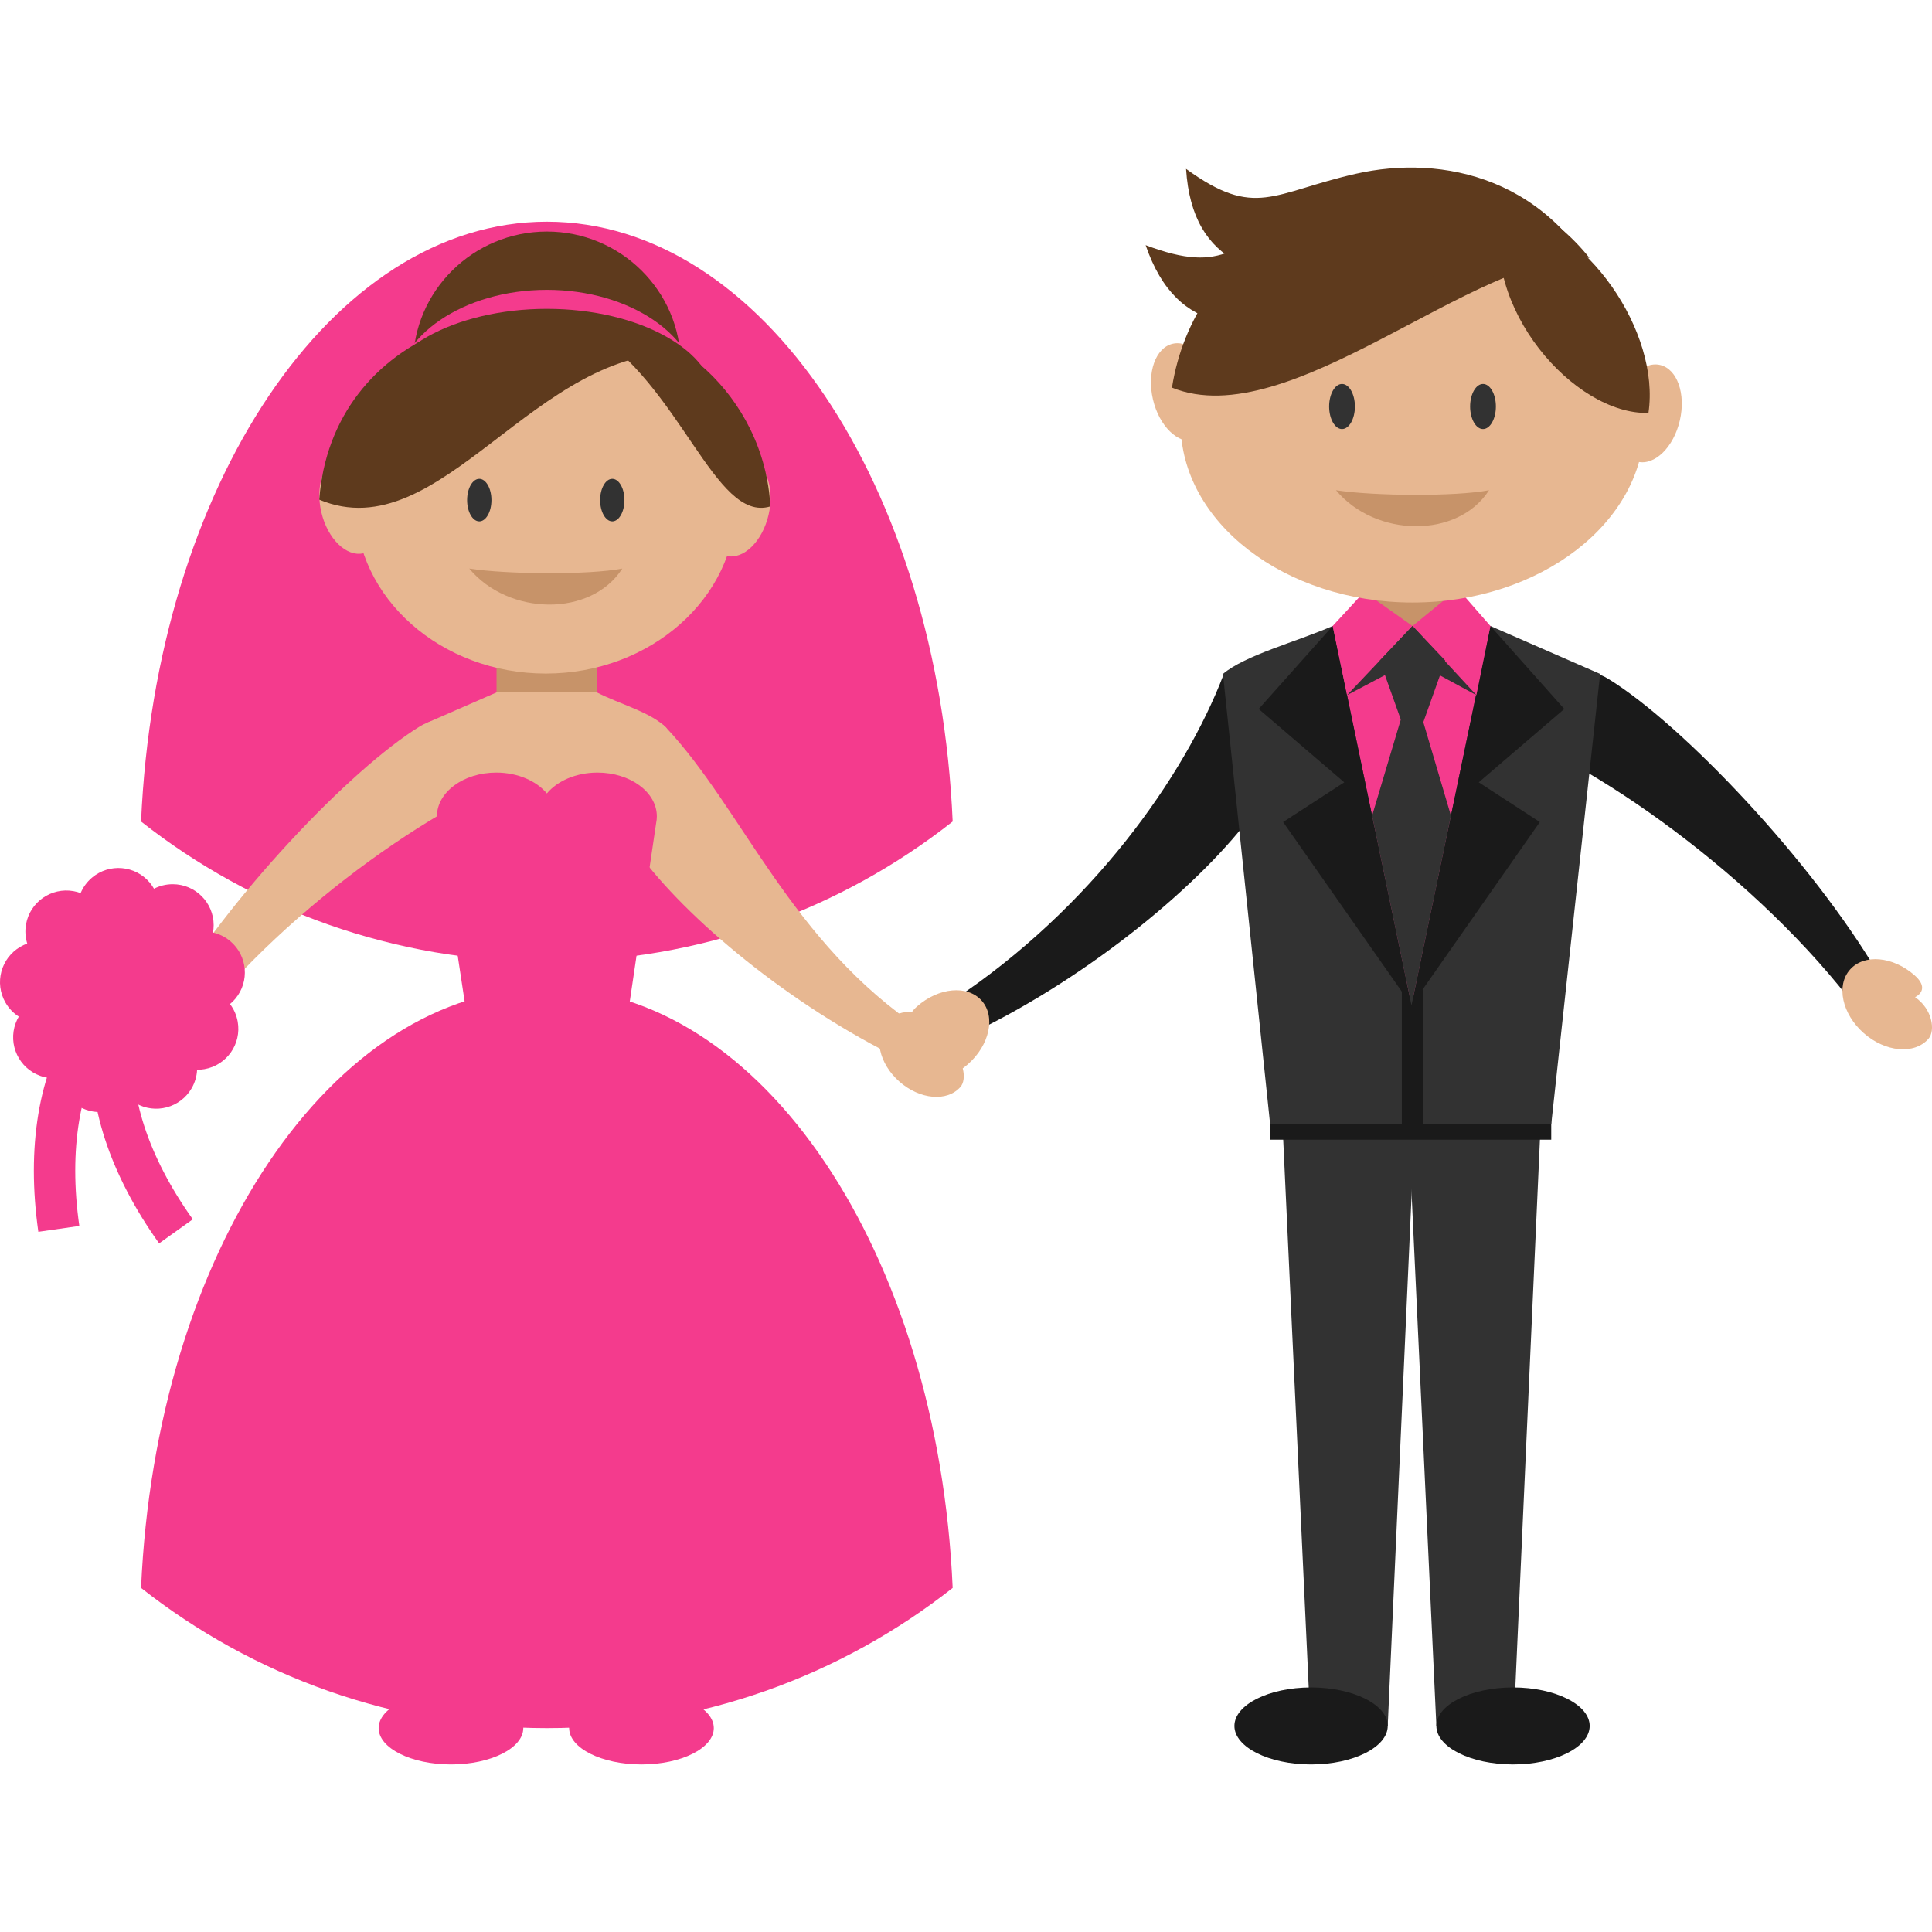 <!DOCTYPE svg PUBLIC "-//W3C//DTD SVG 1.1//EN" "http://www.w3.org/Graphics/SVG/1.1/DTD/svg11.dtd">
<!-- Uploaded to: SVG Repo, www.svgrepo.com, Transformed by: SVG Repo Mixer Tools -->
<svg version="1.1" id="Capa_1" xmlns="http://www.w3.org/2000/svg" xmlns:xlink="http://www.w3.org/1999/xlink" viewBox="0 0 224.053 224.053" xml:space="preserve" width="800px" height="800px" fill="#000000">
<g id="SVGRepo_bgCarrier" stroke-width="0"/>
<g id="SVGRepo_tracerCarrier" stroke-linecap="round" stroke-linejoin="round"/>
<g id="SVGRepo_iconCarrier"> <g> <g> <ellipse transform="matrix(0.226 -0.974 0.974 0.226 101.371 223.315)" style="fill-rule:evenodd;clip-rule:evenodd;fill:#E7B791;" cx="191.17" cy="47.887" rx="5.761" ry="3.686"/> <ellipse transform="matrix(-0.226 -0.974 0.974 -0.226 124.051 189.525)" style="fill-rule:evenodd;clip-rule:evenodd;fill:#E7B791;" cx="137.343" cy="45.465" rx="5.761" ry="3.686"/> <path style="fill-rule:evenodd;clip-rule:evenodd;fill:#1A1A1A;" d="M141.877,78.294c-4.52,11.761-15.271,27.032-31.371,37.719 l2.536,3.65c13.698-6.672,26.434-17.317,32.377-25.461C148.477,90.012,146.075,80.336,141.877,78.294z"/> <path style="fill-rule:evenodd;clip-rule:evenodd;fill:#1A1A1A;" d="M170.935,83.512c12.081,3.577,31.555,17.058,43.48,32.264 l3.438-2.816c-7.732-13.128-22.751-28.954-31.339-34.235C182.096,76.007,172.64,79.166,170.935,83.512z"/> <g> <path style="fill-rule:evenodd;clip-rule:evenodd;fill:#323232;" d="M166.575,200.157c-1.122-24.092-2.243-48.186-3.365-72.278 c5.189,0,10.38,0,15.568,0c-1.082,24.092-2.165,48.186-3.247,72.278C172.545,200.157,169.56,200.157,166.575,200.157z"/> <path style="fill-rule:evenodd;clip-rule:evenodd;fill:#323232;" d="M151.979,200.157c-1.122-24.092-2.242-48.186-3.365-72.278 c5.189,0,10.38,0,15.569,0c-1.082,24.092-2.166,48.186-3.248,72.278C157.951,200.157,154.964,200.157,151.979,200.157z"/> </g> <rect x="147.298" y="128.79" style="fill-rule:evenodd;clip-rule:evenodd;fill:#1A1A1A;" width="32.598" height="3.379"/> <path style="fill-rule:evenodd;clip-rule:evenodd;fill:#323232;" d="M179.896,130.386l5.669-52.231l-12.723-5.559H154.55 c-4.241,1.853-10.14,3.375-12.723,5.559l5.471,52.231H179.896z"/> <polygon style="fill-rule:evenodd;clip-rule:evenodd;fill:#f43b8d;" points="154.55,72.596 163.69,116.598 172.842,72.596 "/> <g> <polygon style="fill-rule:evenodd;clip-rule:evenodd;fill:#1A1A1A;" points="154.55,72.596 145.97,82.221 155.892,90.726 148.804,95.333 163.69,116.598 "/> <polygon style="fill-rule:evenodd;clip-rule:evenodd;fill:#1A1A1A;" points="172.842,72.596 181.41,82.221 171.487,90.726 178.575,95.333 163.69,116.598 "/> </g> <polygon style="fill-rule:evenodd;clip-rule:evenodd;fill:#1A1A1A;" points="162.569,130.386 165.049,130.386 165.049,114.655 163.69,115.945 162.569,114.882 "/> <rect x="157.993" y="59.004" style="fill-rule:evenodd;clip-rule:evenodd;fill:#C79369;" width="11.633" height="16.417"/> <polygon style="fill-rule:evenodd;clip-rule:evenodd;fill:#f43b8d;" points="154.55,72.596 158.205,68.634 163.809,72.596 156.218,80.613 "/> <polygon style="fill-rule:evenodd;clip-rule:evenodd;fill:#f43b8d;" points="172.842,72.596 169.077,68.285 163.809,72.596 171.215,80.613 "/> <polygon style="fill-rule:evenodd;clip-rule:evenodd;fill:#323232;" points="156.218,80.613 163.809,76.605 171.215,80.613 163.809,72.596 "/> <polygon style="fill-rule:evenodd;clip-rule:evenodd;fill:#323232;" points="163.809,72.596 160.014,76.605 163.809,87.265 167.605,76.605 "/> <polygon style="fill-rule:evenodd;clip-rule:evenodd;fill:#323232;" points="162.45,83.447 164.973,83.447 168.266,94.597 163.69,116.598 159.121,94.597 "/> <path style="fill-rule:evenodd;clip-rule:evenodd;fill:#1A1A1A;" d="M152.045,204.621c4.896,0,8.89-2.005,8.89-4.465 c0-2.46-3.993-4.465-8.89-4.465c-4.896,0-8.89,2.005-8.89,4.465C143.156,202.616,147.15,204.621,152.045,204.621z"/> <path style="fill-rule:evenodd;clip-rule:evenodd;fill:#1A1A1A;" d="M175.464,204.621c4.896,0,8.89-2.005,8.89-4.465 c0-2.46-3.993-4.465-8.89-4.465c-4.897,0-8.89,2.005-8.89,4.465C166.575,202.616,170.568,204.621,175.464,204.621z"/> <path style="fill-rule:evenodd;clip-rule:evenodd;fill:#E7B791;" d="M222.044,113.113c1.222,1.078,1.065,1.986,0.048,2.529 c1.999,1.354,2.384,3.882,1.546,4.832c-1.632,1.849-4.99,1.55-7.502-0.666c-2.513-2.217-3.226-5.513-1.595-7.361 C216.172,110.597,219.532,110.895,222.044,113.113z"/> <path style="fill-rule:evenodd;clip-rule:evenodd;fill:#E7B791;" d="M106.347,116.717c-1.222,1.078-1.065,1.986-0.048,2.529 c-1.998,1.354-2.384,3.882-1.545,4.832c1.631,1.849,4.99,1.55,7.502-0.667c2.512-2.217,3.225-5.513,1.594-7.361 C112.217,114.201,108.858,114.499,106.347,116.717z"/> <path style="fill-rule:evenodd;clip-rule:evenodd;fill:#E7B791;" d="M163.809,69.873c14.811,0,26.891-9.311,26.891-20.728 c0-11.416-12.08-20.727-26.891-20.727c-14.811,0-26.89,9.312-26.89,20.727C136.919,60.562,148.999,69.873,163.809,69.873z"/> <g> <path style="fill-rule:evenodd;clip-rule:evenodd;fill:#323232;" d="M155.634,49.758c0.823,0,1.494-1.175,1.494-2.615 c0-1.44-0.671-2.615-1.494-2.615c-0.823,0-1.494,1.175-1.494,2.615C154.14,48.583,154.811,49.758,155.634,49.758z"/> <path style="fill-rule:evenodd;clip-rule:evenodd;fill:#323232;" d="M171.983,49.758c0.823,0,1.494-1.175,1.494-2.615 c0-1.44-0.671-2.615-1.494-2.615c-0.822,0-1.494,1.175-1.494,2.615C170.489,48.583,171.161,49.758,171.983,49.758z"/> </g> <path style="fill-rule:evenodd;clip-rule:evenodd;fill:#5E3A1D;" d="M184.324,29.901c-13.328-0.55-34.774,20.587-48.41,15.053 c2.567-16.397,19.425-25.601,33.76-23.215C174.964,22.62,179.796,24.297,184.324,29.901z"/> <path style="fill-rule:evenodd;clip-rule:evenodd;fill:#5E3A1D;" d="M174.222,24.297c-2.679,11.31,8.386,23.844,16.948,23.589 C192.556,38.557,184.117,26.003,174.222,24.297z"/> <path style="fill-rule:evenodd;clip-rule:evenodd;fill:#C79369;" d="M172.683,56.849c-3.868,0.749-13.337,0.683-17.748,0 C159.491,62.321,169.048,62.512,172.683,56.849z"/> <path style="fill-rule:evenodd;clip-rule:evenodd;fill:#f43b8d;" d="M63.42,25.71c24.945,0,45.366,30.695,47.061,69.561 c-12.913,10.176-29.268,16.262-47.061,16.262c-17.792,0-34.147-6.085-47.061-16.262C18.055,56.405,38.475,25.71,63.42,25.71z"/> <rect x="57.584" y="70.609" style="fill-rule:evenodd;clip-rule:evenodd;fill:#C79369;" width="11.633" height="16.416"/> <path style="fill-rule:evenodd;clip-rule:evenodd;fill:#E7B791;" d="M77.207,84.337c8.898,9.437,14.507,24.999,29.697,35.082 l-2.392,3.443c-12.923-6.295-24.94-16.338-30.546-24.021C71.082,94.89,74.186,81.134,77.207,84.337z"/> <path style="fill-rule:evenodd;clip-rule:evenodd;fill:#E7B791;" d="M63.395,88.752c-11.398,3.374-29.77,16.093-41.021,30.439 l-3.244-2.657c7.296-12.386,21.464-27.317,29.567-32.299C52.865,81.672,61.786,84.653,63.395,88.752z"/> <g> <path style="fill-rule:evenodd;clip-rule:evenodd;fill:#E7B791;" d="M60.685,200.409c1.059-22.73,2.116-45.46,3.175-68.19 c-4.896,0-9.792,0-14.688,0c1.021,22.73,2.042,45.46,3.063,68.19C55.051,200.409,57.868,200.409,60.685,200.409z"/> <path style="fill-rule:evenodd;clip-rule:evenodd;fill:#E7B791;" d="M74.455,200.409c1.059-22.73,2.116-45.46,3.175-68.19 c-4.896,0-9.792,0-14.688,0c1.021,22.73,2.042,45.46,3.064,68.19C68.821,200.409,71.638,200.409,74.455,200.409z"/> </g> <path style="fill-rule:evenodd;clip-rule:evenodd;fill:#E7B791;" d="M56.163,117.05l-6.67-33.215l8.09-3.536h11.633 c2.696,1.382,6.357,2.317,8.089,4.145l-6.58,32.606H56.163z"/> <path style="fill-rule:evenodd;clip-rule:evenodd;fill:#f43b8d;" d="M74.392,204.621c4.62,0,8.387-1.893,8.387-4.213 c0-2.32-3.768-4.212-8.387-4.212s-8.387,1.893-8.387,4.212C66.005,202.729,69.773,204.621,74.392,204.621z"/> <path style="fill-rule:evenodd;clip-rule:evenodd;fill:#f43b8d;" d="M52.298,204.621c4.619,0,8.387-1.893,8.387-4.213 c0-2.32-3.768-4.212-8.387-4.212c-4.62,0-8.387,1.893-8.387,4.212C43.911,202.729,47.679,204.621,52.298,204.621z"/> <path style="fill-rule:evenodd;clip-rule:evenodd;fill:#E7B791;" d="M15.176,116.679c-1.152,1.017-1.005,1.874-0.045,2.386 c-1.886,1.278-2.249,3.663-1.458,4.559c1.539,1.744,4.708,1.462,7.078-0.629c2.37-2.091,3.043-5.201,1.504-6.945 C20.715,114.306,17.546,114.588,15.176,116.679z"/> <path style="fill-rule:evenodd;clip-rule:evenodd;fill:#E7B791;" d="M109.874,119.114c1.153,1.017,1.005,1.874,0.045,2.386 c1.886,1.277,2.249,3.663,1.458,4.559c-1.54,1.744-4.709,1.463-7.078-0.629c-2.37-2.092-3.043-5.201-1.503-6.945 C104.335,116.74,107.504,117.022,109.874,119.114z"/> <path style="fill-rule:evenodd;clip-rule:evenodd;fill:#f43b8d;" d="M54.021,117.049l-3.263-21.567 c-0.058-0.264-0.088-0.535-0.088-0.811c0-2.803,3.082-5.076,6.884-5.076c2.482,0,4.656,0.969,5.868,2.42 c1.211-1.452,3.386-2.42,5.867-2.42c3.802,0,6.884,2.273,6.884,5.076c0,0.267-0.028,0.529-0.082,0.785l-3.191,21.593H54.021z"/> <path style="fill-rule:evenodd;clip-rule:evenodd;fill:#f43b8d;" d="M63.42,114.587c24.945,0,45.366,30.695,47.061,69.561 c-12.913,10.177-29.268,16.262-47.061,16.262c-17.792,0-34.147-6.085-47.061-16.262C18.055,145.282,38.475,114.587,63.42,114.587z "/> <g> <path style="fill-rule:evenodd;clip-rule:evenodd;fill:#5E3A1D;" d="M63.421,57.576c8.547,0,15.518-6.901,15.518-15.362 c0-8.462-6.971-15.363-15.518-15.363c-8.547,0-15.518,6.901-15.518,15.363C47.903,50.675,54.874,57.576,63.421,57.576z"/> <path style="fill-rule:evenodd;clip-rule:evenodd;fill:#f43b8d;" d="M63.421,57.576c9.661,0,17.54-5.383,17.54-11.981 c0-6.599-7.879-11.982-17.54-11.982c-9.66,0-17.54,5.383-17.54,11.982C45.881,52.193,53.761,57.576,63.421,57.576z"/> <path style="fill-rule:evenodd;clip-rule:evenodd;fill:#5E3A1D;" d="M63.421,57.576c10.745,0,19.508-4.888,19.508-10.88 c0-5.993-8.764-10.88-19.508-10.88s-19.508,4.887-19.508,10.88C43.913,52.688,52.677,57.576,63.421,57.576z"/> <path style="fill-rule:evenodd;clip-rule:evenodd;fill:#E7B791;" d="M63.294,78.114c12.151,0,22.062-8.785,22.062-19.555 s-9.911-19.555-22.062-19.555c-12.152,0-22.063,8.785-22.063,19.555S51.142,78.114,63.294,78.114z"/> <g> <path style="fill-rule:evenodd;clip-rule:evenodd;fill:#323232;" d="M71.006,60.464c0.776,0,1.41-1.108,1.41-2.467 c0-1.359-0.633-2.467-1.41-2.467c-0.776,0-1.41,1.108-1.41,2.467C69.597,59.356,70.23,60.464,71.006,60.464z"/> <path style="fill-rule:evenodd;clip-rule:evenodd;fill:#323232;" d="M55.582,60.464c0.776,0,1.41-1.108,1.41-2.467 c0-1.359-0.633-2.467-1.41-2.467c-0.776,0-1.41,1.108-1.41,2.467C54.172,59.356,54.806,60.464,55.582,60.464z"/> </g> <path style="fill-rule:evenodd;clip-rule:evenodd;fill:#C79369;" d="M72.168,65.936c-3.868,0.749-13.336,0.683-17.748,0 C58.975,71.408,68.533,71.599,72.168,65.936z"/> <ellipse transform="matrix(-0.226 -0.974 0.974 -0.226 -6.947 111.596)" style="fill-rule:evenodd;clip-rule:evenodd;fill:#E7B791;" cx="40.876" cy="58.559" rx="5.761" ry="3.687"/> <ellipse transform="matrix(0.226 -0.974 0.974 0.226 8.917 128.871)" style="fill-rule:evenodd;clip-rule:evenodd;fill:#E7B791;" cx="85.53" cy="58.826" rx="5.761" ry="3.687"/> <g> <path style="fill-rule:evenodd;clip-rule:evenodd;fill:#5E3A1D;" d="M68.244,38.166c10.675,6.343,14.639,22.517,21.089,20.562 C88.694,45.82,77.188,36.306,68.244,38.166z"/> <path style="fill-rule:evenodd;clip-rule:evenodd;fill:#5E3A1D;" d="M79.615,40.967c-17.56-0.955-28.431,22.897-42.588,16.979 C38.405,38.729,60.313,30.277,79.615,40.967z"/> </g> </g> <g> <path style="fill-rule:evenodd;clip-rule:evenodd;fill:none;stroke:#f43b8d;stroke-width:4.8;stroke-miterlimit:22.926;" d=" M10.591,119.679c-3.724,5.33-5.099,13.523-3.768,22.833"/> <path style="fill-rule:evenodd;clip-rule:evenodd;fill:none;stroke:#f43b8d;stroke-width:4.8;stroke-miterlimit:22.926;" d=" M13.236,120.794c-0.851,6.445,1.701,14.351,7.17,22.003"/> </g> <path style="fill-rule:evenodd;clip-rule:evenodd;fill:#f43b8d;" d="M27.284,115.832c-0.188,0.225-0.393,0.427-0.61,0.607 c0.443,0.583,0.757,1.276,0.893,2.047c0.455,2.583-1.269,5.045-3.852,5.501c-0.288,0.051-0.575,0.074-0.858,0.073 c-0.035,0.73-0.24,1.464-0.631,2.142c-1.312,2.271-4.215,3.049-6.487,1.738c-0.253-0.146-0.488-0.313-0.704-0.496 c-0.497,0.537-1.125,0.967-1.86,1.235c-2.464,0.897-5.189-0.374-6.086-2.838c-0.1-0.275-0.173-0.554-0.221-0.833 c-0.726,0.092-1.484,0.018-2.219-0.249c-2.464-0.898-3.735-3.623-2.838-6.087c0.101-0.275,0.224-0.536,0.366-0.779 c-0.616-0.396-1.148-0.94-1.54-1.618c-1.311-2.272-0.533-5.175,1.738-6.487c0.253-0.146,0.515-0.267,0.782-0.362 c-0.217-0.699-0.275-1.459-0.14-2.229c0.456-2.583,2.918-4.307,5.501-3.852c0.289,0.051,0.566,0.127,0.832,0.225 c0.283-0.675,0.727-1.294,1.326-1.797c2.009-1.686,5.004-1.424,6.69,0.585c0.188,0.224,0.352,0.461,0.492,0.707 c0.651-0.335,1.389-0.524,2.171-0.524c2.623,0,4.749,2.126,4.749,4.748c0,0.293-0.027,0.58-0.078,0.858 c0.713,0.162,1.401,0.491,2,0.994C28.708,110.828,28.97,113.823,27.284,115.832z"/> <path style="fill-rule:evenodd;clip-rule:evenodd;fill:#5E3A1D;" d="M184.324,30.38c-18.778-4.281-44.063,19.654-51.465-1.949 c9.318,3.508,10.346,0.039,19.17-4.661C160.929,19.029,174.255,17.916,184.324,30.38z"/> <path style="fill-rule:evenodd;clip-rule:evenodd;fill:#5E3A1D;" d="M186.674,35.044c-16.983-9.084-47.687,7.33-49.127-15.46 c8.063,5.843,9.969,2.768,19.722,0.563C167.104,17.922,180.252,20.364,186.674,35.044z"/> </g> </g> </g>
</svg>